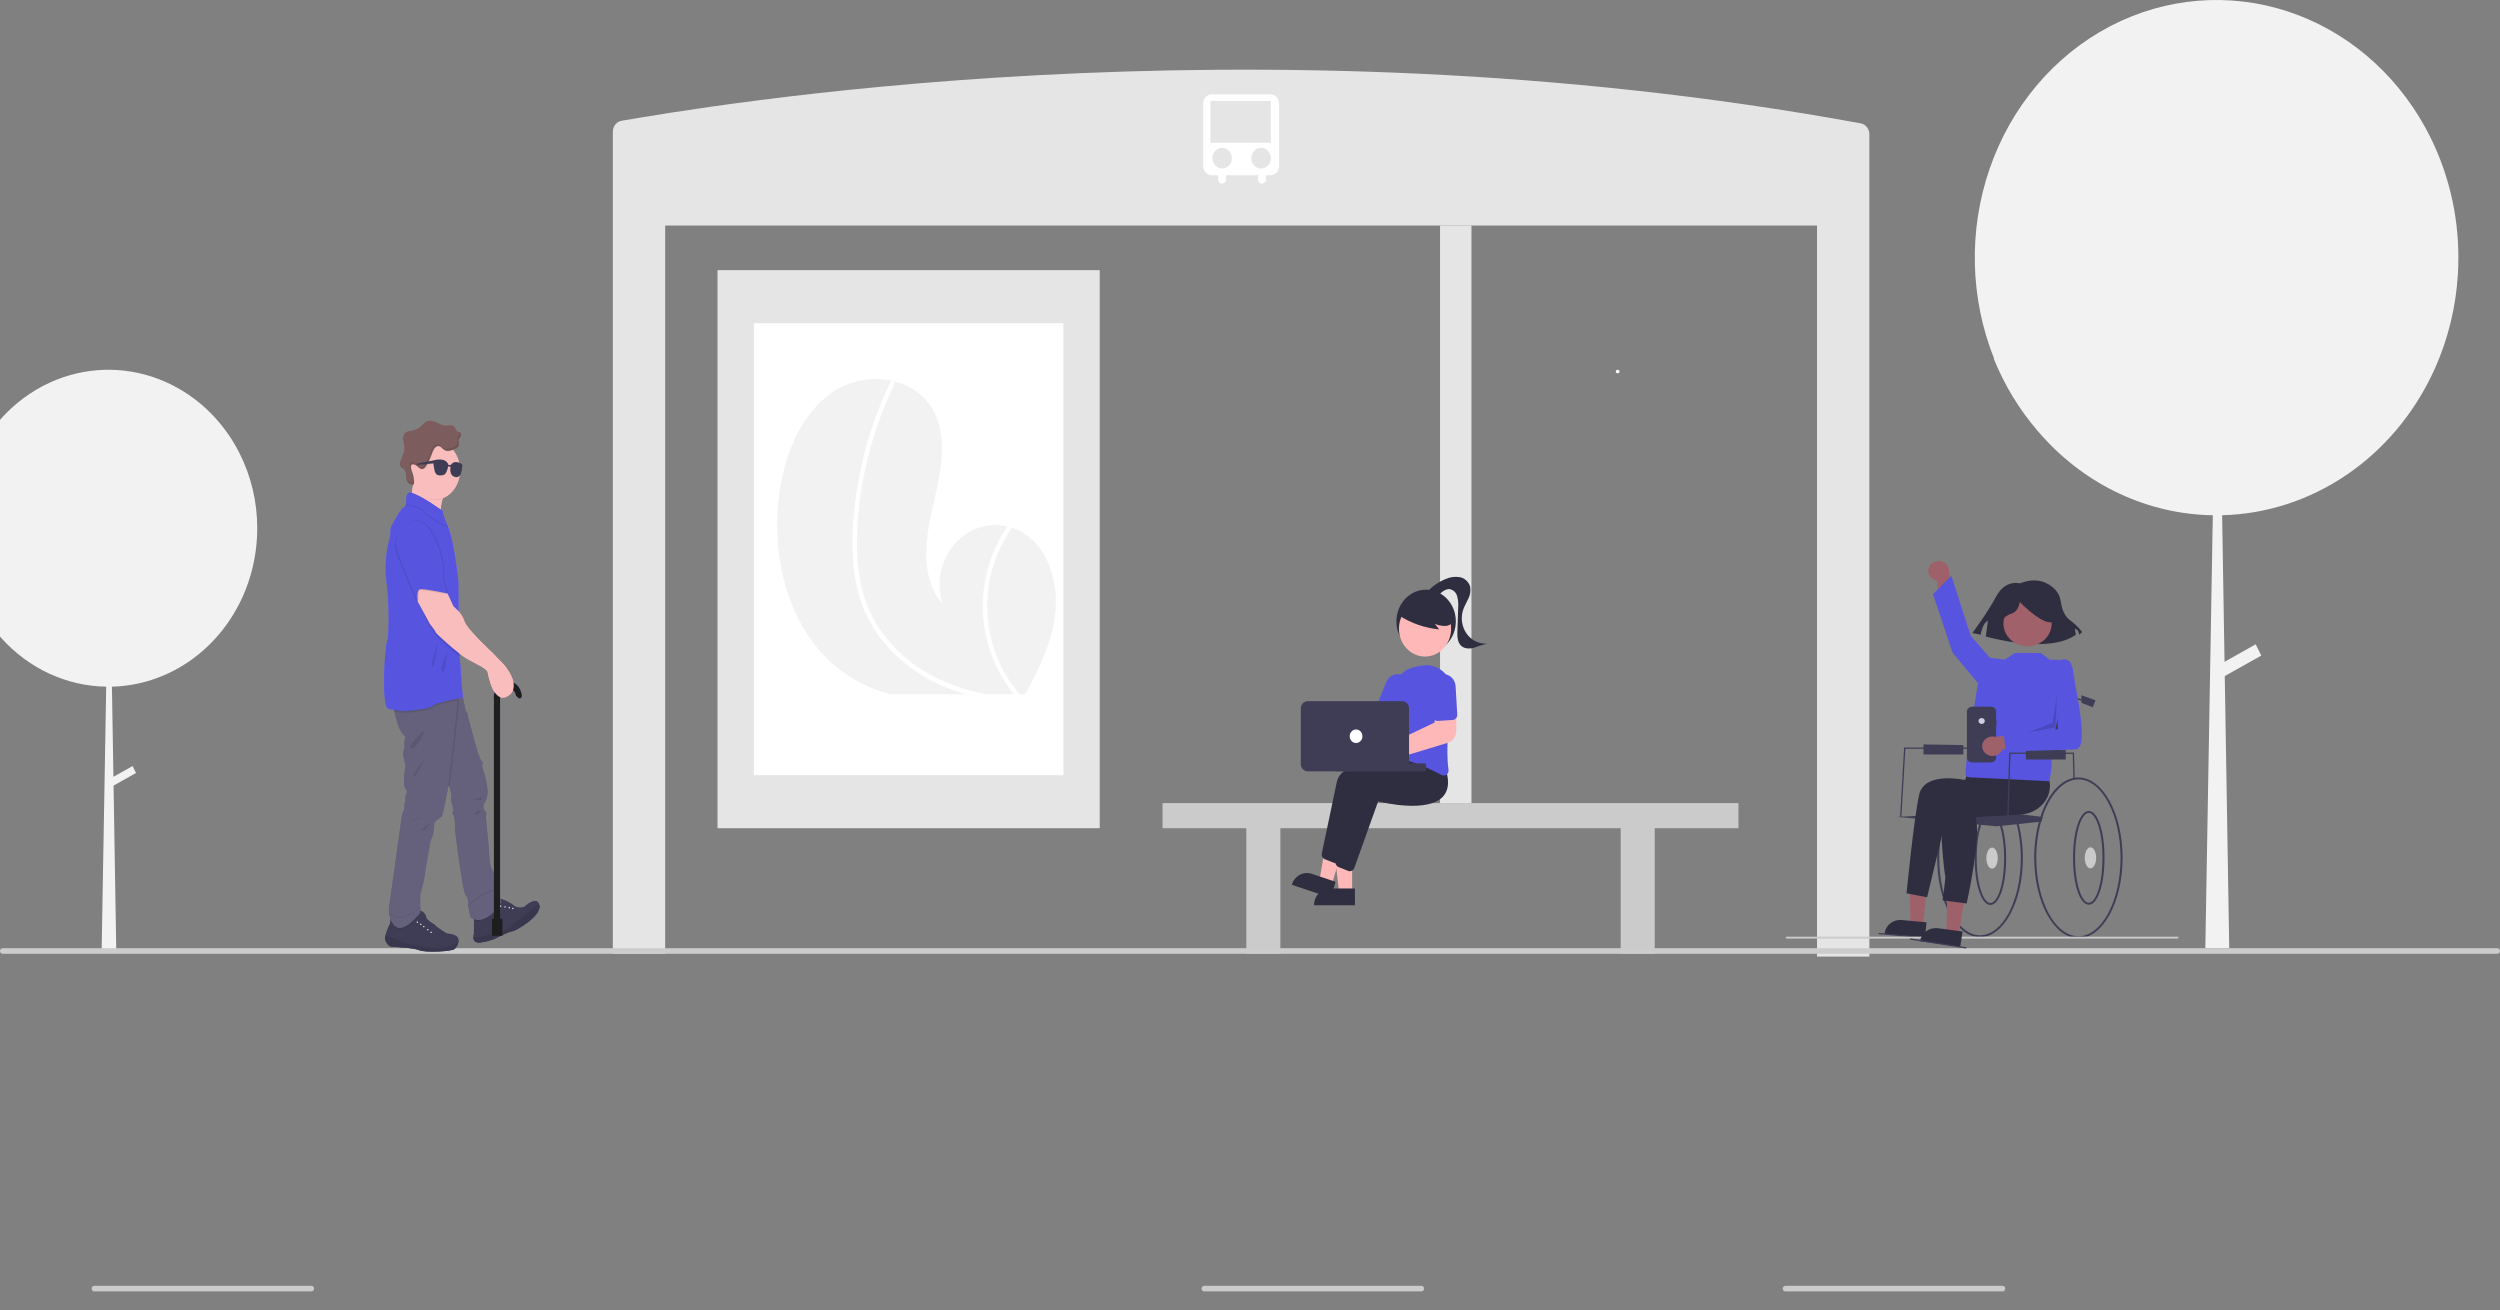 <svg width="311" height="163" viewBox="0 0 311 163" fill="none" xmlns="http://www.w3.org/2000/svg">
<rect x="0" y="0" width="311" height="163" fill="#808080" stroke="none"/>
<g clip-path="url(#clip0_5_89)">
<path d="M305.822 32.044C305.822 32.749 305.8 33.452 305.758 34.145C305.516 38.156 304.565 42.082 302.956 45.716C302.942 45.747 302.929 45.778 302.916 45.806C302.842 45.976 302.765 46.142 302.686 46.309C300.243 51.54 296.508 55.961 291.881 59.095C287.255 62.229 281.914 63.958 276.433 64.094L276.732 82.327L280.609 80.15L281.303 81.554L276.761 84.102L277.288 116.264L277.315 117.956H274.343L274.372 116.264L275.274 64.097C271.303 64.036 267.382 63.135 263.74 61.446C260.098 59.757 256.807 57.314 254.058 54.258C253.868 54.049 253.682 53.835 253.497 53.62C253.489 53.612 253.484 53.603 253.478 53.597C251.187 50.935 249.334 47.88 247.998 44.56C248.027 44.596 248.059 44.627 248.088 44.664C245.067 37.137 244.862 28.664 247.514 20.981C250.166 13.298 255.475 6.988 262.352 3.343C262.455 3.289 262.564 3.235 262.667 3.179C269.469 -0.313 277.254 -0.954 284.478 1.384C291.703 3.722 297.84 8.868 301.672 15.802C301.855 16.129 302.032 16.465 302.201 16.801C304.583 21.48 305.827 26.72 305.822 32.044Z" fill="#F2F2F2"/>
<path d="M32 65.709C32 66.142 31.987 66.574 31.961 67.001C31.812 69.468 31.227 71.882 30.237 74.118C30.229 74.137 30.221 74.156 30.213 74.173C30.167 74.277 30.12 74.38 30.071 74.482C28.569 77.699 26.271 80.418 23.426 82.346C20.581 84.274 17.295 85.337 13.925 85.421L14.109 96.635L16.493 95.296L16.92 96.16L14.127 97.727L14.451 117.508L14.467 118.549H12.639L12.657 117.508L13.212 85.422C10.769 85.385 8.358 84.831 6.118 83.793C3.878 82.754 1.853 81.251 0.163 79.371C0.046 79.243 -0.068 79.111 -0.182 78.979C-0.187 78.974 -0.19 78.969 -0.194 78.965C-1.603 77.328 -2.743 75.448 -3.564 73.406C-3.547 73.429 -3.527 73.448 -3.509 73.471C-5.367 68.841 -5.493 63.63 -3.862 58.904C-2.231 54.179 1.034 50.298 5.264 48.056C5.327 48.023 5.394 47.99 5.458 47.955C9.641 45.807 14.43 45.413 18.873 46.851C23.316 48.289 27.091 51.454 29.448 55.719C29.56 55.92 29.669 56.127 29.773 56.333C31.238 59.211 32.004 62.434 32 65.709Z" fill="#F2F2F2"/>
<path d="M77.333 15.022C77.027 15.073 76.748 15.24 76.546 15.491C76.345 15.743 76.235 16.063 76.235 16.393V118.651H82.748V28.054H226.036V118.998H232.549V16.715C232.551 16.39 232.445 16.074 232.249 15.824C232.054 15.573 231.783 15.405 231.482 15.347C155.044 1.327 86.485 13.489 77.333 15.022Z" fill="#E5E5E5"/>
<path d="M144.622 99.907V103.031H155.043V118.651H159.277V103.031H201.612V118.651H205.846V103.031H216.266V99.907H144.622Z" fill="#CBCBCB"/>
<path d="M136.807 33.608H89.261V103.031H136.807V33.608Z" fill="#E5E5E5"/>
<path d="M132.29 40.203H93.778V96.435H132.29V40.203Z" fill="white"/>
<path d="M183.05 28.054H179.142V99.907H183.05V28.054Z" fill="#E5E5E5"/>
<path d="M310.674 118.651H0.326C0.239 118.651 0.156 118.614 0.095 118.549C0.034 118.484 0 118.396 0 118.304C0 118.211 0.034 118.123 0.095 118.058C0.156 117.993 0.239 117.956 0.326 117.956H310.674C310.761 117.956 310.844 117.993 310.905 118.058C310.966 118.123 311 118.211 311 118.304C311 118.396 310.966 118.484 310.905 118.549C310.844 118.614 310.761 118.651 310.674 118.651Z" fill="#CCCCCC"/>
<path d="M176.83 160.651H149.801C149.715 160.651 149.632 160.615 149.571 160.55C149.51 160.485 149.475 160.396 149.475 160.304C149.475 160.212 149.51 160.124 149.571 160.059C149.632 159.994 149.715 159.957 149.801 159.957H176.83C176.917 159.957 177 159.994 177.061 160.059C177.122 160.124 177.156 160.212 177.156 160.304C177.156 160.396 177.122 160.485 177.061 160.55C177 160.615 176.917 160.651 176.83 160.651Z" fill="#CBCBCB"/>
<path d="M249.126 160.651H222.096C222.01 160.651 221.927 160.615 221.866 160.55C221.805 160.485 221.771 160.396 221.771 160.304C221.771 160.212 221.805 160.124 221.866 160.059C221.927 159.994 222.01 159.957 222.096 159.957H249.126C249.212 159.957 249.295 159.994 249.356 160.059C249.417 160.124 249.451 160.212 249.451 160.304C249.451 160.396 249.417 160.485 249.356 160.55C249.295 160.615 249.212 160.651 249.126 160.651Z" fill="#CBCBCB"/>
<path d="M38.753 160.651H11.724C11.637 160.651 11.554 160.615 11.493 160.55C11.432 160.485 11.398 160.396 11.398 160.304C11.398 160.212 11.432 160.124 11.493 160.059C11.554 159.994 11.637 159.957 11.724 159.957H38.753C38.839 159.957 38.922 159.994 38.983 160.059C39.044 160.124 39.078 160.212 39.078 160.304C39.078 160.396 39.044 160.485 38.983 160.55C38.922 160.615 38.839 160.651 38.753 160.651Z" fill="#CBCBCB"/>
<path d="M131.267 76.43C130.854 79.874 129.338 83.025 127.72 86.061C127.666 86.164 127.611 86.266 127.555 86.369H110.74C110.4 86.275 110.065 86.172 109.73 86.061C107.831 85.444 106.038 84.504 104.421 83.277C98.235 78.526 95.855 69.549 96.93 61.506C97.599 56.509 99.656 51.406 103.663 48.715C105.839 47.303 108.435 46.818 110.931 47.358C110.995 47.37 111.059 47.386 111.124 47.399C113.219 47.902 115.086 49.151 116.148 51.164C118.058 54.781 116.921 59.262 115.982 63.287C115.045 67.313 114.537 72.132 117.255 75.101C116.857 73.859 116.776 72.526 117.021 71.24C117.265 69.954 117.827 68.761 118.648 67.783C119.469 66.805 120.519 66.078 121.691 65.676C122.863 65.274 124.114 65.212 125.316 65.496C125.513 65.541 125.707 65.592 125.898 65.653C126.36 65.797 126.805 65.996 127.225 66.246C130.43 68.154 131.728 72.548 131.267 76.43Z" fill="#F2F2F2"/>
<path d="M121.297 86.061C121.762 86.176 122.23 86.278 122.7 86.369H120.158C119.825 86.273 119.493 86.172 119.165 86.061C118.443 85.82 117.732 85.544 117.032 85.232C114.193 84.004 111.673 82.067 109.683 79.584C108.726 78.369 107.945 77.009 107.364 75.548C106.736 73.897 106.336 72.156 106.178 70.382C105.823 66.742 106.185 63.002 106.861 59.427C107.558 55.721 108.684 52.122 110.212 48.712C110.396 48.303 110.586 47.897 110.782 47.493C110.796 47.46 110.816 47.431 110.842 47.407C110.868 47.384 110.899 47.367 110.931 47.358C110.998 47.344 111.067 47.359 111.124 47.399C111.192 47.441 111.242 47.508 111.264 47.588C111.287 47.668 111.279 47.754 111.244 47.828C109.668 51.103 108.474 54.572 107.687 58.156C106.877 61.671 106.521 65.288 106.629 68.906C106.771 72.266 107.595 75.569 109.463 78.316C111.204 80.813 113.493 82.816 116.131 84.148C117.78 84.989 119.513 85.631 121.297 86.061Z" fill="white"/>
<path d="M126.876 86.369H126.127C126.043 86.267 125.962 86.164 125.882 86.061C124.175 83.85 123.018 81.215 122.519 78.401C121.913 74.89 122.385 71.263 123.864 68.059C124.276 67.161 124.762 66.303 125.316 65.496C125.513 65.541 125.707 65.592 125.898 65.653C123.781 68.617 122.695 72.272 122.827 75.995C122.958 79.717 124.298 83.275 126.617 86.061C126.701 86.164 126.788 86.267 126.876 86.369Z" fill="white"/>
<path d="M177.407 81.237C179.449 81.237 181.105 79.473 181.105 77.296C181.105 75.119 179.449 73.355 177.407 73.355C175.365 73.355 173.71 75.119 173.71 77.296C173.71 79.473 175.365 81.237 177.407 81.237Z" fill="#2F2E41"/>
<path d="M168.205 111.017H166.586L165.816 104.361H168.205L168.205 111.017Z" fill="#FEB8B8"/>
<path d="M165.43 110.524H168.552V112.619H163.464C163.464 112.344 163.515 112.072 163.614 111.817C163.713 111.563 163.857 111.332 164.04 111.138C164.223 110.943 164.439 110.789 164.678 110.683C164.916 110.578 165.172 110.524 165.43 110.524Z" fill="#2F2E41"/>
<path d="M165.678 110.054L164.134 109.537L165.268 102.941L167.548 103.703L165.678 110.054Z" fill="#FEB8B8"/>
<path d="M163.168 108.698L166.147 109.694L165.558 111.694L160.704 110.07C160.86 109.54 161.207 109.097 161.669 108.84C162.131 108.583 162.67 108.532 163.168 108.698L163.168 108.698Z" fill="#2F2E41"/>
<path d="M166.205 107.398C166.134 107.398 166.064 107.384 165.998 107.358L164.806 106.882C164.673 106.828 164.562 106.725 164.493 106.591C164.425 106.457 164.404 106.301 164.435 106.152C164.735 104.715 165.757 99.822 166.316 97.198C166.98 94.085 176.662 93.507 177.074 93.484L177.108 93.482L178.197 94.94C178.59 96.288 178.465 97.34 177.826 98.066C175.96 100.184 170.388 98.87 169.723 98.703L166.762 106.99C166.719 107.11 166.642 107.213 166.543 107.286C166.444 107.359 166.326 107.398 166.205 107.398H166.205Z" fill="#2F2E41"/>
<path d="M167.922 108.383C167.851 108.383 167.781 108.37 167.715 108.343L166.523 107.867C166.39 107.813 166.279 107.71 166.21 107.576C166.142 107.442 166.121 107.286 166.152 107.137C166.452 105.7 167.474 100.807 168.033 98.183C168.697 95.07 178.379 94.492 178.791 94.469L178.825 94.467L179.913 95.925C180.307 97.274 180.182 98.326 179.543 99.052C177.676 101.169 172.104 99.855 171.44 99.689L168.478 107.975C168.435 108.095 168.359 108.199 168.259 108.271C168.16 108.344 168.042 108.383 167.922 108.383L167.922 108.383Z" fill="#2F2E41"/>
<path d="M164.476 88.111C164.52 88.174 164.559 88.24 164.593 88.308L171.106 89.04L172.043 87.67L174.168 88.907L172.327 92.232L164.339 90.061C164.138 90.271 163.881 90.41 163.603 90.46C163.326 90.51 163.041 90.469 162.786 90.343C162.531 90.216 162.318 90.009 162.176 89.75C162.033 89.492 161.968 89.193 161.989 88.893C162.01 88.594 162.116 88.309 162.293 88.076C162.47 87.842 162.709 87.672 162.979 87.587C163.249 87.502 163.537 87.507 163.804 87.6C164.072 87.694 164.306 87.872 164.476 88.111L164.476 88.111Z" fill="#FEB8B8"/>
<path d="M179.611 96.484C179.517 96.484 179.424 96.46 179.34 96.414C178.038 95.708 175.502 94.485 173.15 94.23C173.07 94.221 172.992 94.195 172.922 94.153C172.851 94.11 172.79 94.052 172.742 93.983C172.692 93.913 172.657 93.834 172.638 93.748C172.619 93.663 172.617 93.575 172.631 93.489C172.844 92.237 173.33 89.049 173.268 86.493C173.249 85.708 173.482 84.939 173.928 84.313C174.374 83.687 175.007 83.241 175.722 83.049C176.152 82.928 176.589 82.837 177.03 82.774C177.538 82.706 178.053 82.765 178.535 82.947C179.017 83.129 179.452 83.429 179.806 83.822C180.16 84.216 180.422 84.692 180.572 85.213C180.722 85.734 180.755 86.285 180.67 86.823C180.25 89.471 179.827 93.169 180.195 95.751C180.212 95.867 180.198 95.986 180.156 96.094C180.113 96.202 180.044 96.295 179.955 96.364C179.855 96.441 179.735 96.483 179.611 96.484Z" fill="#5755DF"/>
<path d="M173.388 89.748C173.307 89.748 173.227 89.73 173.152 89.696L171.456 88.913C171.311 88.846 171.198 88.721 171.14 88.565C171.082 88.409 171.084 88.234 171.146 88.08L172.458 84.851C172.615 84.456 172.913 84.143 173.287 83.983C173.66 83.822 174.078 83.826 174.449 83.993C174.82 84.161 175.113 84.479 175.264 84.877C175.415 85.275 175.411 85.72 175.254 86.116L175.245 86.137L173.934 89.366C173.888 89.48 173.811 89.576 173.715 89.644C173.618 89.712 173.504 89.748 173.388 89.748Z" fill="#5755DF"/>
<path d="M177.272 81.676C179.063 81.676 180.516 80.128 180.516 78.219C180.516 76.309 179.063 74.761 177.272 74.761C175.481 74.761 174.029 76.309 174.029 78.219C174.029 80.128 175.481 81.676 177.272 81.676Z" fill="#FEB8B8"/>
<path d="M173.97 76.52C175.507 77.519 177.239 78.128 179.031 78.297L178.498 77.616C178.886 77.769 179.295 77.856 179.709 77.872C179.916 77.879 180.122 77.833 180.31 77.74C180.497 77.646 180.662 77.507 180.79 77.333C180.895 77.153 180.957 76.948 180.971 76.737C180.986 76.525 180.952 76.313 180.873 76.119C180.71 75.731 180.457 75.393 180.138 75.139C179.571 74.662 178.903 74.341 178.192 74.205C177.482 74.07 176.751 74.124 176.064 74.363C175.594 74.513 175.172 74.801 174.848 75.195C174.54 75.599 173.948 75.959 174.106 76.452L173.97 76.52Z" fill="#2F2E41"/>
<path d="M177.562 73.607C178.209 72.908 178.991 72.369 179.854 72.027C180.402 71.781 181.003 71.702 181.591 71.797C181.883 71.85 182.157 71.984 182.383 72.188C182.61 72.392 182.781 72.656 182.879 72.955C182.978 73.464 182.904 73.994 182.67 74.45C182.465 74.916 182.191 75.349 182.025 75.832C181.856 76.326 181.805 76.857 181.877 77.376C181.949 77.896 182.142 78.389 182.438 78.809C182.734 79.229 183.123 79.564 183.571 79.783C184.02 80.002 184.512 80.099 185.004 80.064C184.445 80.202 183.894 80.375 183.354 80.582C182.797 80.733 182.141 80.723 181.727 80.298C181.29 79.849 181.281 79.118 181.302 78.471L181.397 75.584C181.443 75.095 181.397 74.6 181.26 74.129C181.188 73.895 181.053 73.689 180.871 73.537C180.689 73.385 180.469 73.294 180.239 73.275C179.89 73.316 179.562 73.474 179.301 73.725C179.041 73.977 178.722 74.147 178.377 74.218C178.029 74.251 177.632 73.977 177.658 73.606" fill="#2F2E41"/>
<path d="M171.819 95.596C171.604 95.596 171.392 95.544 171.198 95.446C171.004 95.348 170.832 95.205 170.696 95.028C170.56 94.851 170.463 94.643 170.411 94.421C170.359 94.199 170.354 93.967 170.396 93.742C170.438 93.518 170.527 93.306 170.655 93.122C170.783 92.938 170.948 92.787 171.138 92.68C171.328 92.572 171.537 92.51 171.752 92.5C171.967 92.489 172.181 92.529 172.379 92.617C172.439 92.644 172.497 92.675 172.552 92.71L178.461 89.883L178.627 88.175L181.174 88.103L181.157 90.946C181.154 91.275 181.051 91.595 180.864 91.857C180.677 92.12 180.415 92.311 180.119 92.402L173.209 94.498C173.196 94.547 173.18 94.594 173.162 94.641C173.051 94.924 172.865 95.165 172.626 95.334C172.387 95.504 172.107 95.595 171.82 95.596L171.819 95.596Z" fill="#FEB8B8"/>
<path d="M180.958 89.496C180.885 89.535 180.806 89.558 180.725 89.563L178.88 89.684C178.723 89.694 178.568 89.637 178.45 89.526C178.332 89.415 178.26 89.258 178.25 89.091L178.048 85.578C178.036 85.366 178.063 85.153 178.127 84.952C178.192 84.751 178.294 84.566 178.426 84.407C178.558 84.247 178.718 84.117 178.897 84.024C179.077 83.931 179.271 83.876 179.47 83.863C179.669 83.85 179.869 83.879 180.057 83.948C180.246 84.017 180.42 84.125 180.569 84.266C180.719 84.407 180.841 84.578 180.928 84.769C181.016 84.96 181.067 85.167 181.079 85.379L181.282 88.892C181.289 89.015 181.262 89.138 181.205 89.245C181.147 89.353 181.061 89.44 180.958 89.496H180.958Z" fill="#5755DF"/>
<path d="M177.242 94.966H166.22C166.128 94.966 166.053 95.045 166.053 95.144V95.772C166.053 95.871 166.128 95.951 166.22 95.951H177.242C177.335 95.951 177.409 95.871 177.409 95.772V95.144C177.409 95.045 177.335 94.966 177.242 94.966Z" fill="#3F3D56"/>
<path d="M161.818 95.036V88.139C161.818 87.896 161.908 87.664 162.069 87.492C162.23 87.321 162.448 87.224 162.676 87.224H174.429C174.656 87.224 174.875 87.321 175.036 87.492C175.196 87.664 175.287 87.896 175.287 88.139V95.036C175.287 95.278 175.196 95.511 175.036 95.683C174.875 95.854 174.656 95.951 174.429 95.951H162.676C162.448 95.951 162.23 95.854 162.069 95.683C161.908 95.511 161.818 95.278 161.818 95.036Z" fill="#3F3D56"/>
<path d="M168.694 92.432C169.131 92.432 169.486 92.054 169.486 91.588C169.486 91.121 169.131 90.743 168.694 90.743C168.256 90.743 167.901 91.121 167.901 91.588C167.901 92.054 168.256 92.432 168.694 92.432Z" fill="white"/>
<path d="M158.045 11.74H150.74C150.456 11.74 150.184 11.861 149.984 12.074C149.783 12.288 149.671 12.578 149.67 12.88V20.666C149.671 20.968 149.783 21.258 149.984 21.472C150.184 21.686 150.456 21.806 150.74 21.806H151.543V22.327C151.543 22.465 151.594 22.597 151.686 22.695C151.777 22.793 151.902 22.848 152.031 22.848C152.161 22.848 152.285 22.793 152.377 22.695C152.468 22.597 152.52 22.465 152.52 22.327V21.806H156.509V22.327C156.509 22.465 156.56 22.597 156.652 22.695C156.744 22.793 156.868 22.848 156.997 22.848C157.127 22.848 157.251 22.793 157.343 22.695C157.435 22.597 157.486 22.465 157.486 22.327V21.806H158.045C158.328 21.806 158.6 21.686 158.801 21.472C159.001 21.258 159.114 20.968 159.114 20.666V12.88C159.114 12.578 159.001 12.288 158.801 12.074C158.6 11.861 158.328 11.74 158.045 11.74Z" fill="white"/>
<path d="M158.085 12.56H150.578V17.76H158.085V12.56Z" fill="#E5E5E5"/>
<path d="M152.031 20.967C152.7 20.967 153.242 20.39 153.242 19.677C153.242 18.964 152.7 18.386 152.031 18.386C151.363 18.386 150.821 18.964 150.821 19.677C150.821 20.39 151.363 20.967 152.031 20.967Z" fill="#E5E5E5"/>
<path d="M156.874 20.967C157.543 20.967 158.085 20.39 158.085 19.677C158.085 18.964 157.543 18.386 156.874 18.386C156.206 18.386 155.664 18.964 155.664 19.677C155.664 20.39 156.206 20.967 156.874 20.967Z" fill="#E5E5E5"/>
<path d="M63.767 115.84C63.458 115.824 61.774 116.66 61.774 116.66C61.774 116.66 61.24 117.01 59.877 117.235C58.987 117.382 58.868 116.878 58.893 116.511C58.901 116.39 58.924 116.272 58.96 116.159V113.935C58.96 113.935 61.735 111.945 61.949 111.82C61.976 111.806 62.005 111.799 62.034 111.798C62.377 111.782 63.359 112.192 63.89 112.632C64.476 113.12 65.222 112.822 65.222 112.822C65.222 112.822 66.669 111.451 67.05 112.454C67.073 112.512 67.09 112.572 67.103 112.634C67.381 113.959 64.076 115.851 63.767 115.84Z" fill="#3F3D56"/>
<path opacity="0.1" d="M58.96 114.469V113.935C58.96 113.935 61.735 111.945 61.949 111.82C61.976 111.806 62.005 111.798 62.034 111.798C62.161 111.953 62.276 112.091 62.344 112.175C62.546 112.413 60.704 115.126 58.96 114.469Z" fill="black"/>
<path d="M58.534 114.084L58.279 112.736C58.279 112.736 58.279 111.571 57.927 111.346C57.574 111.12 56.615 103.3 56.615 103.3C56.615 103.3 56.647 101.572 56.391 101.346C56.134 101.12 56.391 100.872 56.391 100.872C56.389 100.623 56.351 100.377 56.277 100.144C56.193 99.89 56.135 99.626 56.103 99.356C56.103 99.356 56.231 98.792 56.103 98.642C56.014 98.537 56.128 98.34 55.919 97.947C55.784 97.713 55.62 97.504 55.432 97.327C54.707 96.607 55.422 88.454 55.619 86.358C55.649 86.046 55.667 85.869 55.667 85.869H57.375L57.588 86.771L57.929 88.437C57.929 88.437 58.153 88.612 58.153 88.837C58.153 89.063 59.496 93.833 59.496 93.833C59.594 94.025 59.68 94.226 59.752 94.434C59.784 94.585 60.072 94.848 60.072 94.848C60.017 94.989 59.989 95.143 59.989 95.299C59.989 95.454 60.017 95.608 60.072 95.749C60.263 96.2 60.808 98.078 60.616 98.98C60.423 99.882 60.199 99.957 60.199 99.957C60.199 99.957 60.008 100.624 60.327 100.872C60.647 101.12 60.423 101.572 60.423 101.572L60.84 105.78C60.84 105.78 60.808 107.661 61.287 108.335C61.766 109.008 61.83 110.626 61.83 110.626L61.47 110.806L61.404 110.84L61.383 110.852C61.383 110.852 62.119 111.753 62.344 112.017C62.569 112.28 60.388 115.439 58.534 114.084Z" fill="#65617D"/>
<path opacity="0.1" d="M62.34 112.02C62.146 112.7 60.205 115.155 58.534 113.935L58.279 112.587C58.736 112.152 60.161 110.882 61.401 110.694L61.38 110.705L61.466 110.81L61.401 110.844L61.38 110.855C61.38 110.855 62.115 111.757 62.34 112.02Z" fill="black"/>
<path d="M58.534 114.084L58.279 112.736C58.736 112.301 60.161 111.031 61.401 110.843L61.38 110.854C61.38 110.854 62.115 111.756 62.341 112.019C62.566 112.282 60.388 115.439 58.534 114.084Z" fill="#65617D"/>
<path d="M63.352 113.008C63.396 113.008 63.431 112.966 63.431 112.914C63.431 112.862 63.396 112.82 63.352 112.82C63.307 112.82 63.272 112.862 63.272 112.914C63.272 112.966 63.307 113.008 63.352 113.008Z" fill="white"/>
<path d="M62.83 112.916C62.874 112.916 62.91 112.873 62.91 112.822C62.91 112.77 62.874 112.728 62.83 112.728C62.785 112.728 62.749 112.77 62.749 112.822C62.749 112.873 62.785 112.916 62.83 112.916Z" fill="white"/>
<path d="M63.8 113.102C63.844 113.102 63.88 113.06 63.88 113.008C63.88 112.957 63.844 112.914 63.8 112.914C63.756 112.914 63.72 112.957 63.72 113.008C63.72 113.06 63.756 113.102 63.8 113.102Z" fill="white"/>
<path d="M62.276 112.822C62.32 112.822 62.355 112.779 62.355 112.727C62.355 112.676 62.32 112.633 62.276 112.633C62.231 112.633 62.196 112.676 62.196 112.727C62.196 112.779 62.231 112.822 62.276 112.822Z" fill="white"/>
<path opacity="0.1" d="M63.767 115.84C63.458 115.824 61.774 116.66 61.774 116.66C61.774 116.66 61.24 117.01 59.877 117.234C58.987 117.382 58.868 116.878 58.893 116.511C59.118 116.631 59.372 116.652 59.61 116.571C60.217 116.384 62.318 115.989 62.318 115.989C62.318 115.989 63.706 115.395 63.746 115.056L67.05 112.454C67.073 112.512 67.09 112.572 67.103 112.633C67.381 113.959 64.076 115.851 63.767 115.84Z" fill="black"/>
<path d="M62.208 86.353H61.441V115.317H62.208V86.353Z" fill="#6C63FF"/>
<path d="M62.15 86.684C62.174 86.394 62.287 86.124 62.466 85.923C62.646 85.722 62.881 85.603 63.129 85.587C63.377 85.572 63.621 85.662 63.818 85.84C64.014 86.018 64.15 86.273 64.2 86.559C64.291 86.629 64.376 86.708 64.454 86.796C64.495 86.841 64.547 86.869 64.603 86.878C64.658 86.887 64.714 86.875 64.764 86.845C64.814 86.815 64.854 86.768 64.88 86.71C64.906 86.651 64.916 86.585 64.909 86.52C64.908 86.513 64.908 86.506 64.909 86.499C64.874 86.208 64.786 85.929 64.65 85.681C64.516 85.434 64.337 85.224 64.126 85.065C63.916 84.906 63.679 84.802 63.431 84.76C63.183 84.718 62.931 84.74 62.691 84.823C62.451 84.906 62.229 85.048 62.04 85.241C61.851 85.434 61.7 85.672 61.596 85.94C61.493 86.208 61.439 86.498 61.44 86.792C61.441 87.086 61.495 87.377 61.6 87.644C61.701 87.268 61.892 86.935 62.15 86.684Z" fill="#6C63FF"/>
<path d="M62.495 114.285H61.201V116.408H62.495V114.285Z" fill="#6C63FF"/>
<path d="M55.708 60.702C55.441 61.11 55.225 61.561 55.068 62.042C54.56 63.617 54.941 64.886 54.941 64.886C54.941 64.886 50.314 63.683 50.763 63.083C51.034 62.718 51.258 61.314 51.393 60.266C51.48 59.583 51.53 59.05 51.53 59.05C51.53 59.05 57.094 58.574 55.708 60.702Z" fill="#FABDBD"/>
<path d="M57.037 117.094C56.98 117.463 56.816 117.797 56.572 118.038C56.22 118.388 52.862 118.514 52.18 118.214C51.498 117.914 49.324 117.8 48.779 117.775C48.235 117.75 48.024 117.162 47.905 116.873C47.872 116.791 47.897 116.609 47.952 116.39C48.088 115.855 48.404 115.1 48.471 115.02C48.522 114.96 48.571 114.714 48.604 114.498C48.633 114.311 48.652 114.147 48.652 114.147C50.112 115.316 52.031 113.329 52.031 113.329C52.103 113.284 52.185 113.267 52.266 113.279C52.633 113.332 53.033 113.898 53.033 114.147C53.033 114.452 54.045 115.025 54.045 115.025C54.334 115.414 55.612 116.14 55.612 116.14C55.612 116.14 56.487 116.165 56.871 116.552C56.935 116.619 56.984 116.703 57.013 116.798C57.043 116.893 57.051 116.995 57.037 117.094Z" fill="#3F3D56"/>
<path opacity="0.1" d="M57.037 117.094C56.98 117.463 56.816 117.797 56.572 118.038C56.22 118.388 52.862 118.514 52.18 118.214C51.498 117.914 49.324 117.8 48.779 117.775C48.235 117.75 48.024 117.162 47.905 116.873C47.872 116.791 47.897 116.609 47.952 116.391C48.431 116.529 48.903 116.698 49.367 116.898C50.049 117.212 51.466 117.662 51.715 117.525C51.711 117.529 55.074 118.631 57.037 117.094Z" fill="black"/>
<path opacity="0.1" d="M55.919 97.95C55.784 97.716 55.62 97.507 55.432 97.331C54.707 96.611 55.422 88.457 55.619 86.362C56.457 86.307 57.044 86.326 57.094 86.474C57.267 86.981 56.147 96.117 55.919 97.95Z" fill="black"/>
<path opacity="0.1" d="M52.266 113.284V113.708C49.917 116.538 48.978 115.57 48.604 114.501C48.633 114.314 48.652 114.15 48.652 114.15C50.112 115.318 52.031 113.332 52.031 113.332C52.103 113.288 52.185 113.271 52.266 113.284Z" fill="black"/>
<path d="M56.909 87.136C56.77 89.654 55.69 98.27 55.69 98.27C55.69 98.27 55.083 101.425 54.955 101.538C54.827 101.651 54.028 102.29 54.028 102.29C54.028 102.29 53.996 103.756 53.74 104.171C53.484 104.587 53.388 105.637 53.388 105.637C53.388 105.637 52.972 107.74 52.844 108.792C52.716 109.845 52.269 111.272 52.269 111.272V113.564C49.316 117.122 48.589 114.678 48.419 113.574C48.394 113.421 48.377 113.267 48.367 113.113L50.03 101.242C50.03 101.242 50.382 100.678 50.318 100.378C50.254 100.078 50.446 99.701 50.446 99.701L50.44 99.025C50.44 99.025 50.83 98.424 50.44 98.086C50.051 97.747 50.44 95.193 50.44 95.193C50.44 95.193 49.998 93.728 50.227 93.312C50.455 92.895 50.227 92.222 50.386 91.846C50.545 91.47 50.386 91.846 49.81 90.831C49.51 90.302 49.253 89.343 49.076 88.548C48.914 87.817 48.819 87.225 48.819 87.225C48.819 87.225 56.718 85.91 56.91 86.472C56.935 86.693 56.934 86.916 56.909 87.136Z" fill="#65617D"/>
<path opacity="0.1" d="M55.708 60.702C55.441 61.11 55.225 61.561 55.068 62.042C54.765 62.154 54.449 62.212 54.132 62.211C52.994 62.211 52.363 61.227 51.826 60.152C51.801 60.103 51.415 60.316 51.393 60.266C51.48 59.583 51.53 59.05 51.53 59.05C51.53 59.05 57.094 58.574 55.708 60.702Z" fill="black"/>
<path d="M57.222 58.505C57.223 59.352 56.973 60.173 56.514 60.825C56.055 61.478 55.417 61.923 54.709 62.082C54.001 62.242 53.268 62.106 52.636 61.698C52.005 61.291 51.514 60.637 51.248 59.85C50.983 59.063 50.959 58.191 51.182 57.386C51.405 56.581 51.86 55.893 52.469 55.439C53.077 54.986 53.802 54.796 54.517 54.903C55.231 55.01 55.892 55.406 56.385 56.024C56.922 56.696 57.221 57.583 57.222 58.505Z" fill="#FABDBD"/>
<path opacity="0.1" d="M56.909 87.136C55.865 87.351 53.968 87.774 53.814 88.027C53.6 88.377 51.999 88.478 51.038 88.628C50.486 88.715 49.677 88.643 49.068 88.548C48.905 87.817 48.81 87.225 48.81 87.225C48.81 87.225 56.71 85.91 56.902 86.472C56.929 86.692 56.931 86.915 56.909 87.136Z" fill="black"/>
<path d="M57.585 86.775C57.585 86.775 54.027 87.451 53.814 87.802C53.6 88.153 51.999 88.252 51.038 88.402C50.077 88.553 48.352 88.227 48.224 88.126C47.477 87.541 47.84 80.664 48.16 79.811C48.48 78.958 48.374 74.202 48.075 72.298C47.776 70.395 48.224 68.016 48.224 68.016C48.224 68.016 48.672 66.338 48.587 65.987C48.503 65.636 49.014 64.886 49.014 64.886C49.014 64.886 49.803 63.357 50.208 63.13C50.282 63.088 50.347 63.028 50.4 62.954C50.453 62.88 50.491 62.793 50.513 62.7C50.589 62.423 50.579 62.073 50.592 61.778C50.613 61.277 51.039 61.277 51.039 61.277C52.255 61.501 55.112 63.605 55.112 63.605C55.005 64.081 55.687 65.434 55.687 65.434C55.699 65.455 55.708 65.478 55.719 65.501C56.466 67.156 57.01 72.221 57.01 72.221C57.01 72.221 57.047 74.639 57.041 76.42C57.041 77.309 57.023 78.039 56.987 78.231C56.925 78.572 57.048 80.156 57.173 81.663C57.258 82.705 57.346 83.71 57.373 84.241C57.443 85.547 57.585 86.775 57.585 86.775Z" fill="#6C63FF"/>
<path opacity="0.1" d="M54.472 79.862C54.472 79.862 53.511 82.567 53.769 82.967C54.026 83.367 54.472 79.862 54.472 79.862Z" fill="black"/>
<path opacity="0.1" d="M55.666 81.164C55.666 81.164 54.579 83.171 54.984 83.568C55.388 83.966 55.666 81.164 55.666 81.164Z" fill="black"/>
<path opacity="0.1" d="M52.266 112.809V113.485C49.313 117.043 48.586 114.599 48.415 113.495C48.952 114.037 50.184 114.711 52.266 112.809Z" fill="black"/>
<path d="M52.266 112.884V113.56C49.313 117.118 48.586 114.674 48.415 113.57C48.952 114.112 50.184 114.787 52.266 112.884Z" fill="#65617D"/>
<path d="M51.914 114.807C51.959 114.807 51.995 114.765 51.995 114.713C51.995 114.661 51.959 114.619 51.914 114.619C51.87 114.619 51.834 114.661 51.834 114.713C51.834 114.765 51.87 114.807 51.914 114.807Z" fill="white"/>
<path d="M53.224 115.751C53.269 115.751 53.304 115.709 53.304 115.657C53.304 115.605 53.269 115.563 53.224 115.563C53.18 115.563 53.144 115.605 53.144 115.657C53.144 115.709 53.18 115.751 53.224 115.751Z" fill="white"/>
<path d="M52.723 115.363C52.767 115.363 52.803 115.321 52.803 115.269C52.803 115.217 52.767 115.175 52.723 115.175C52.678 115.175 52.643 115.217 52.643 115.269C52.643 115.321 52.678 115.363 52.723 115.363Z" fill="white"/>
<path d="M53.63 116.078C53.674 116.078 53.71 116.036 53.71 115.984C53.71 115.932 53.674 115.89 53.63 115.89C53.586 115.89 53.55 115.932 53.55 115.984C53.55 116.036 53.586 116.078 53.63 116.078Z" fill="white"/>
<path d="M52.346 115.082C52.39 115.082 52.426 115.04 52.426 114.988C52.426 114.937 52.39 114.894 52.346 114.894C52.302 114.894 52.266 114.937 52.266 114.988C52.266 115.04 52.302 115.082 52.346 115.082Z" fill="white"/>
<path opacity="0.1" d="M52.873 90.731C52.873 90.731 52.102 93.001 51.189 93.086C50.275 93.171 52.873 90.731 52.873 90.731Z" fill="black"/>
<path opacity="0.1" d="M53.001 94.188C53.001 94.188 51.785 96.617 51.423 96.642C51.062 96.667 53.001 94.188 53.001 94.188Z" fill="black"/>
<path opacity="0.1" d="M53.63 102.352C53.63 102.352 52.123 103.279 52.467 103.355C52.81 103.432 53.63 102.352 53.63 102.352Z" fill="black"/>
<path opacity="0.1" d="M50.635 102.352C50.635 102.352 52.149 101.626 52.415 101.626C52.681 101.626 50.635 102.352 50.635 102.352Z" fill="black"/>
<path opacity="0.1" d="M58.891 99.397C58.891 99.397 59.93 99.097 59.973 99.397C60.016 99.698 58.891 99.397 58.891 99.397Z" fill="black"/>
<path opacity="0.1" d="M59.888 100.877C59.888 100.877 58.971 100.9 59.099 101.253C59.227 101.607 59.888 100.877 59.888 100.877Z" fill="black"/>
<path opacity="0.1" d="M55.719 65.654C54.931 65.292 53.557 64.594 52.937 63.883C52.317 63.172 51.179 62.937 50.513 62.852C50.589 62.575 50.579 62.225 50.592 61.93C50.613 61.428 51.039 61.428 51.039 61.428C52.255 61.653 55.112 63.757 55.112 63.757C55.005 64.233 55.687 65.585 55.687 65.585C55.699 65.608 55.708 65.631 55.719 65.654Z" fill="black"/>
<path d="M55.719 65.504C54.931 65.142 53.557 64.443 52.937 63.733C52.317 63.024 51.179 62.787 50.513 62.701C50.589 62.424 50.579 62.074 50.592 61.78C50.613 61.278 51.039 61.278 51.039 61.278C52.255 61.502 55.112 63.607 55.112 63.607C55.005 64.082 55.687 65.435 55.687 65.435C55.699 65.458 55.708 65.48 55.719 65.504Z" fill="#6C63FF"/>
<path opacity="0.1" d="M57.173 81.666C55.907 80.7 54.132 79.062 54.132 78.961C54.132 78.835 53.406 77.909 53.406 77.909L51.977 74.86L51.53 73.606L52.811 72.029L55.605 74.132L56.352 75.734C56.6 75.941 56.832 76.173 57.045 76.428C57.045 77.317 57.027 78.047 56.992 78.239C56.925 78.575 57.048 80.158 57.173 81.666Z" fill="black"/>
<path d="M51.594 73.3L51.977 74.86L53.472 77.608C53.472 77.608 54.197 78.534 54.197 78.66C54.197 78.785 56.865 81.214 57.992 81.89C59.118 82.566 60.554 83.122 60.66 83.608C60.767 84.095 61.408 87.726 63.222 86.549C65.037 85.371 62.711 82.717 62.711 82.717L61.217 81.164C61.217 81.164 58.028 78.234 57.757 77.258C57.486 76.282 56.419 75.43 56.419 75.43L55.672 73.826L52.88 71.723L51.594 73.3Z" fill="#FABDBD"/>
<path opacity="0.1" d="M51.061 65.035C51.061 65.035 48.46 66.438 49.27 68.672C50.081 70.905 51.849 75.016 51.849 75.016C51.849 75.016 51.637 73.58 52.106 73.454C52.574 73.329 55.719 73.945 55.719 73.945C55.719 73.945 54.855 72.277 55.005 71.325C55.154 70.373 53.876 64.209 51.061 65.035Z" fill="black"/>
<path opacity="0.1" d="M51.317 64.811C51.317 64.811 48.716 66.213 49.526 68.438C50.335 70.664 52.106 74.785 52.106 74.785C52.106 74.785 51.892 73.35 52.362 73.225C52.831 73.1 55.794 73.75 55.794 73.75C55.794 73.75 55.112 72.047 55.26 71.096C55.408 70.144 54.134 63.983 51.317 64.811Z" fill="black"/>
<path d="M51.189 64.885C51.189 64.885 48.588 66.288 49.398 68.521C50.209 70.755 51.977 74.865 51.977 74.865C51.977 74.865 51.764 73.431 52.234 73.305C52.703 73.18 55.666 73.831 55.666 73.831C55.666 73.831 54.983 72.128 55.132 71.176C55.28 70.224 54.004 64.058 51.189 64.885Z" fill="#6C63FF"/>
<path opacity="0.1" d="M56.385 56.024C56.023 56.164 55.638 56.246 55.318 56.034C55.097 55.889 54.93 55.619 54.677 55.562C54.45 55.511 54.217 55.665 54.071 55.876C53.935 56.097 53.827 56.341 53.751 56.599C53.589 57.05 53.392 57.482 53.161 57.89C53.018 58.141 52.828 58.406 52.572 58.419C52.221 58.438 51.984 57.983 51.645 57.872C50.815 57.6 51.294 58.673 51.416 59.078C51.536 59.478 51.579 59.905 51.54 60.326C51.513 60.334 51.485 60.339 51.457 60.341C51.078 59.57 50.954 58.662 51.108 57.791C51.261 56.919 51.681 56.144 52.289 55.611C52.896 55.079 53.649 54.827 54.404 54.903C55.159 54.979 55.864 55.378 56.385 56.024Z" fill="black"/>
<path d="M51.587 57.794C51.925 57.905 52.162 58.36 52.513 58.342C52.771 58.329 52.961 58.064 53.103 57.812C53.333 57.406 53.531 56.975 53.692 56.525C53.768 56.267 53.876 56.023 54.012 55.802C54.16 55.591 54.391 55.437 54.618 55.488C54.866 55.545 55.033 55.816 55.259 55.96C55.663 56.224 56.164 56.032 56.596 55.834C56.809 55.739 57.043 55.601 57.079 55.343C57.105 55.161 57.016 54.978 57.036 54.795C57.057 54.612 57.172 54.484 57.25 54.333C57.328 54.183 57.373 53.966 57.263 53.844C57.183 53.757 57.058 53.763 56.955 53.719C56.7 53.602 56.635 53.2 56.408 53.019C56.162 52.825 55.834 52.955 55.538 52.971C55.111 52.994 54.712 52.763 54.316 52.579C53.92 52.395 53.469 52.253 53.077 52.446C52.843 52.563 52.662 52.782 52.463 52.968C52.075 53.327 51.611 53.556 51.121 53.632C50.88 53.67 50.617 53.676 50.426 53.853C50.187 54.076 50.151 54.487 50.197 54.842C50.243 55.197 50.35 55.546 50.325 55.902C50.287 56.468 49.927 56.933 49.807 57.482C49.781 57.57 49.772 57.663 49.781 57.756C49.79 57.848 49.817 57.937 49.86 58.015C49.931 58.098 50.013 58.168 50.102 58.221C50.217 58.308 50.313 58.425 50.386 58.561C50.458 58.698 50.503 58.851 50.519 59.011C50.535 59.172 50.519 59.337 50.541 59.497C50.583 59.743 50.706 59.959 50.883 60.1C51.059 60.24 51.276 60.294 51.485 60.25C51.524 59.828 51.481 59.402 51.362 59.002C51.236 58.596 50.757 57.529 51.587 57.794Z" fill="#7C5C5C"/>
<g opacity="0.1">
<path d="M56.566 53.202C56.569 53.209 56.572 53.215 56.577 53.221L56.566 53.202Z" fill="black"/>
<path d="M57.237 54.312C57.318 54.163 57.361 53.943 57.25 53.823C57.231 53.803 57.211 53.787 57.188 53.775C57.189 53.886 57.162 53.995 57.109 54.086C57.028 54.236 56.914 54.372 56.895 54.548C56.877 54.723 56.963 54.913 56.938 55.094C56.902 55.354 56.663 55.491 56.455 55.586C56.028 55.783 55.522 55.976 55.117 55.712C54.897 55.566 54.731 55.296 54.483 55.24C54.256 55.188 54.023 55.343 53.877 55.553C53.74 55.775 53.633 56.019 53.556 56.277C53.395 56.728 53.197 57.16 52.967 57.567C52.824 57.818 52.635 58.084 52.378 58.097C52.027 58.114 51.79 57.66 51.45 57.55C50.621 57.278 51.1 58.351 51.222 58.756C51.342 59.158 51.385 59.587 51.346 60.01C51.207 60.04 51.065 60.027 50.932 59.973C50.799 59.918 50.68 59.824 50.588 59.699C50.665 59.89 50.793 60.046 50.953 60.143C51.113 60.24 51.295 60.273 51.473 60.236C51.512 59.815 51.47 59.388 51.35 58.988C51.228 58.583 50.749 57.51 51.578 57.781C51.918 57.892 52.155 58.346 52.506 58.329C52.762 58.316 52.952 58.05 53.094 57.799C53.325 57.391 53.522 56.959 53.684 56.508C53.761 56.25 53.869 56.006 54.005 55.784C54.073 55.674 54.166 55.587 54.272 55.532C54.379 55.477 54.495 55.457 54.611 55.472C54.859 55.528 55.025 55.798 55.245 55.942C55.65 56.208 56.151 56.015 56.583 55.817C56.796 55.721 57.03 55.585 57.065 55.325C57.091 55.143 57.002 54.96 57.023 54.779C57.045 54.597 57.156 54.461 57.237 54.312Z" fill="black"/>
<path d="M49.962 57.97C49.903 57.925 49.839 57.886 49.784 57.836C49.796 57.892 49.817 57.944 49.847 57.99C49.918 58.073 50.001 58.142 50.09 58.196C50.166 58.254 50.233 58.325 50.291 58.406C50.216 58.229 50.103 58.078 49.962 57.97Z" fill="black"/>
</g>
<path opacity="0.1" d="M57.478 57.857C57.478 57.857 56.608 57.14 56.091 57.913H55.779C55.467 56.861 53.925 57.349 53.925 57.349L51.822 57.753L51.861 57.913L53.925 57.715C53.925 57.715 53.973 58.702 54.252 59.022C54.532 59.342 55.139 59.163 55.139 59.163C55.507 59.107 55.683 58.43 55.748 58.097L56.049 58.117C55.995 58.456 55.958 59.12 56.45 59.351C57.123 59.66 57.336 58.956 57.336 58.956C57.336 58.956 57.558 58.045 57.478 57.857Z" fill="black"/>
<path d="M57.478 57.779C57.478 57.779 56.608 57.062 56.091 57.836H55.779C55.467 56.784 53.925 57.272 53.925 57.272L51.822 57.676L51.861 57.836L53.925 57.639C53.925 57.639 53.973 58.624 54.252 58.944C54.532 59.264 55.139 59.085 55.139 59.085C55.507 59.03 55.683 58.352 55.748 58.019L56.049 58.039C55.995 58.379 55.958 59.042 56.45 59.273C57.122 59.583 57.33 58.878 57.33 58.878C57.33 58.878 57.558 57.97 57.478 57.779Z" fill="#3F3D56"/>
<path d="M63.767 115.84C63.458 115.824 61.774 116.66 61.774 116.66C61.774 116.66 61.24 117.01 59.877 117.235C58.987 117.382 58.868 116.878 58.893 116.511C58.901 116.39 58.924 116.272 58.96 116.159V113.935C58.96 113.935 61.735 111.945 61.949 111.82C61.976 111.806 62.005 111.799 62.034 111.798C62.377 111.782 63.359 112.192 63.89 112.632C64.476 113.12 65.222 112.822 65.222 112.822C65.222 112.822 66.669 111.451 67.05 112.454C67.073 112.512 67.09 112.572 67.103 112.634C67.381 113.959 64.076 115.851 63.767 115.84Z" fill="#3F3D56"/>
<path opacity="0.1" d="M58.96 114.469V113.935C58.96 113.935 61.735 111.945 61.949 111.82C61.976 111.806 62.005 111.798 62.034 111.798C62.161 111.953 62.276 112.091 62.344 112.175C62.546 112.413 60.704 115.126 58.96 114.469Z" fill="black"/>
<path d="M58.534 114.084L58.279 112.736C58.279 112.736 58.279 111.571 57.927 111.346C57.574 111.12 56.615 103.3 56.615 103.3C56.615 103.3 56.647 101.572 56.391 101.346C56.134 101.12 56.391 100.872 56.391 100.872C56.389 100.623 56.351 100.377 56.277 100.144C56.193 99.89 56.135 99.626 56.103 99.356C56.103 99.356 56.231 98.792 56.103 98.642C56.014 98.537 56.128 98.34 55.919 97.947C55.784 97.713 55.62 97.504 55.432 97.327C54.707 96.607 55.422 88.454 55.619 86.358C55.649 86.046 55.667 85.869 55.667 85.869H57.375L57.588 86.771L57.929 88.437C57.929 88.437 58.153 88.612 58.153 88.837C58.153 89.063 59.496 93.833 59.496 93.833C59.594 94.025 59.68 94.226 59.752 94.434C59.784 94.585 60.072 94.848 60.072 94.848C60.017 94.989 59.989 95.143 59.989 95.299C59.989 95.454 60.017 95.608 60.072 95.749C60.263 96.2 60.808 98.078 60.616 98.98C60.423 99.882 60.199 99.957 60.199 99.957C60.199 99.957 60.008 100.624 60.327 100.872C60.647 101.12 60.423 101.572 60.423 101.572L60.84 105.78C60.84 105.78 60.808 107.661 61.287 108.335C61.766 109.008 61.83 110.626 61.83 110.626L61.47 110.806L61.404 110.84L61.383 110.852C61.383 110.852 62.119 111.753 62.344 112.017C62.569 112.28 60.388 115.439 58.534 114.084Z" fill="#65617D"/>
<path opacity="0.1" d="M62.34 112.02C62.146 112.7 60.205 115.155 58.534 113.935L58.279 112.587C58.736 112.152 60.161 110.882 61.401 110.694L61.38 110.705L61.466 110.81L61.401 110.844L61.38 110.855C61.38 110.855 62.115 111.757 62.34 112.02Z" fill="black"/>
<path d="M58.534 114.084L58.279 112.736C58.736 112.301 60.161 111.031 61.401 110.843L61.38 110.854C61.38 110.854 62.115 111.756 62.341 112.019C62.566 112.282 60.388 115.439 58.534 114.084Z" fill="#65617D"/>
<path d="M63.352 113.008C63.396 113.008 63.431 112.966 63.431 112.914C63.431 112.862 63.396 112.82 63.352 112.82C63.307 112.82 63.272 112.862 63.272 112.914C63.272 112.966 63.307 113.008 63.352 113.008Z" fill="white"/>
<path d="M62.83 112.916C62.874 112.916 62.91 112.873 62.91 112.822C62.91 112.77 62.874 112.728 62.83 112.728C62.785 112.728 62.749 112.77 62.749 112.822C62.749 112.873 62.785 112.916 62.83 112.916Z" fill="white"/>
<path d="M63.8 113.102C63.844 113.102 63.88 113.06 63.88 113.008C63.88 112.957 63.844 112.914 63.8 112.914C63.756 112.914 63.72 112.957 63.72 113.008C63.72 113.06 63.756 113.102 63.8 113.102Z" fill="white"/>
<path d="M62.276 112.822C62.32 112.822 62.355 112.779 62.355 112.727C62.355 112.676 62.32 112.633 62.276 112.633C62.231 112.633 62.196 112.676 62.196 112.727C62.196 112.779 62.231 112.822 62.276 112.822Z" fill="white"/>
<path opacity="0.1" d="M63.767 115.84C63.458 115.824 61.774 116.66 61.774 116.66C61.774 116.66 61.24 117.01 59.877 117.234C58.987 117.382 58.868 116.878 58.893 116.511C59.118 116.631 59.372 116.652 59.61 116.571C60.217 116.384 62.318 115.989 62.318 115.989C62.318 115.989 63.706 115.395 63.746 115.056L67.05 112.454C67.073 112.512 67.09 112.572 67.103 112.633C67.381 113.959 64.076 115.851 63.767 115.84Z" fill="black"/>
<path d="M62.208 86.353H61.441V115.317H62.208V86.353Z" fill="#1E1E1E"/>
<path d="M62.15 86.684C62.174 86.394 62.287 86.124 62.466 85.923C62.646 85.722 62.881 85.603 63.129 85.587C63.377 85.572 63.621 85.662 63.818 85.84C64.014 86.018 64.15 86.273 64.2 86.559C64.291 86.629 64.376 86.708 64.454 86.796C64.495 86.841 64.547 86.869 64.603 86.878C64.658 86.887 64.714 86.875 64.764 86.845C64.814 86.815 64.854 86.768 64.88 86.71C64.906 86.651 64.916 86.585 64.909 86.52C64.908 86.513 64.908 86.506 64.909 86.499C64.874 86.208 64.786 85.929 64.65 85.681C64.516 85.434 64.337 85.224 64.126 85.065C63.916 84.906 63.679 84.802 63.431 84.76C63.183 84.718 62.931 84.74 62.691 84.823C62.451 84.906 62.229 85.048 62.04 85.241C61.851 85.434 61.7 85.672 61.596 85.94C61.493 86.208 61.439 86.498 61.44 86.792C61.441 87.086 61.495 87.377 61.6 87.644C61.701 87.268 61.892 86.935 62.15 86.684Z" fill="#1E1E1E"/>
<path d="M62.495 114.285H61.201V116.408H62.495V114.285Z" fill="#1E1E1E"/>
<path d="M55.708 60.702C55.441 61.11 55.225 61.561 55.068 62.042C54.56 63.617 54.941 64.886 54.941 64.886C54.941 64.886 50.314 63.683 50.763 63.083C51.034 62.718 51.258 61.314 51.393 60.266C51.48 59.583 51.53 59.05 51.53 59.05C51.53 59.05 57.094 58.574 55.708 60.702Z" fill="#FABDBD"/>
<path d="M57.037 117.094C56.98 117.463 56.816 117.797 56.572 118.038C56.22 118.388 52.862 118.514 52.18 118.214C51.498 117.914 49.324 117.8 48.779 117.775C48.235 117.75 48.024 117.162 47.905 116.873C47.872 116.791 47.897 116.609 47.952 116.39C48.088 115.855 48.404 115.1 48.471 115.02C48.522 114.96 48.571 114.714 48.604 114.498C48.633 114.311 48.652 114.147 48.652 114.147C50.112 115.316 52.031 113.329 52.031 113.329C52.103 113.284 52.185 113.267 52.266 113.279C52.633 113.332 53.033 113.898 53.033 114.147C53.033 114.452 54.045 115.025 54.045 115.025C54.334 115.414 55.612 116.14 55.612 116.14C55.612 116.14 56.487 116.165 56.871 116.552C56.935 116.619 56.984 116.703 57.013 116.798C57.043 116.893 57.051 116.995 57.037 117.094Z" fill="#3F3D56"/>
<path opacity="0.1" d="M57.037 117.094C56.98 117.463 56.816 117.797 56.572 118.038C56.22 118.388 52.862 118.514 52.18 118.214C51.498 117.914 49.324 117.8 48.779 117.775C48.235 117.75 48.024 117.162 47.905 116.873C47.872 116.791 47.897 116.609 47.952 116.391C48.431 116.529 48.903 116.698 49.367 116.898C50.049 117.212 51.466 117.662 51.715 117.525C51.711 117.529 55.074 118.631 57.037 117.094Z" fill="black"/>
<path opacity="0.1" d="M55.919 97.95C55.784 97.716 55.62 97.507 55.432 97.331C54.707 96.611 55.422 88.457 55.619 86.362C56.457 86.307 57.044 86.326 57.094 86.474C57.267 86.981 56.147 96.117 55.919 97.95Z" fill="black"/>
<path opacity="0.1" d="M52.266 113.284V113.708C49.917 116.538 48.978 115.57 48.604 114.501C48.633 114.314 48.652 114.15 48.652 114.15C50.112 115.318 52.031 113.332 52.031 113.332C52.103 113.288 52.185 113.271 52.266 113.284Z" fill="black"/>
<path d="M56.909 87.136C56.77 89.654 55.69 98.27 55.69 98.27C55.69 98.27 55.083 101.425 54.955 101.538C54.827 101.651 54.028 102.29 54.028 102.29C54.028 102.29 53.996 103.756 53.74 104.171C53.484 104.587 53.388 105.637 53.388 105.637C53.388 105.637 52.972 107.74 52.844 108.792C52.716 109.845 52.269 111.272 52.269 111.272V113.564C49.316 117.122 48.589 114.678 48.419 113.574C48.394 113.421 48.377 113.267 48.367 113.113L50.03 101.242C50.03 101.242 50.382 100.678 50.318 100.378C50.254 100.078 50.446 99.701 50.446 99.701L50.44 99.025C50.44 99.025 50.83 98.424 50.44 98.086C50.051 97.747 50.44 95.193 50.44 95.193C50.44 95.193 49.998 93.728 50.227 93.312C50.455 92.895 50.227 92.222 50.386 91.846C50.545 91.47 50.386 91.846 49.81 90.831C49.51 90.302 49.253 89.343 49.076 88.548C48.914 87.817 48.819 87.225 48.819 87.225C48.819 87.225 56.718 85.91 56.91 86.472C56.935 86.693 56.934 86.916 56.909 87.136Z" fill="#65617D"/>
<path opacity="0.1" d="M55.708 60.702C55.441 61.11 55.225 61.561 55.068 62.042C54.765 62.154 54.449 62.212 54.132 62.211C52.994 62.211 52.363 61.227 51.826 60.152C51.801 60.103 51.415 60.316 51.393 60.266C51.48 59.583 51.53 59.05 51.53 59.05C51.53 59.05 57.094 58.574 55.708 60.702Z" fill="black"/>
<path d="M57.222 58.505C57.223 59.352 56.973 60.173 56.514 60.825C56.055 61.478 55.417 61.923 54.709 62.082C54.001 62.242 53.268 62.106 52.636 61.698C52.005 61.291 51.514 60.637 51.248 59.85C50.983 59.063 50.959 58.191 51.182 57.386C51.405 56.581 51.86 55.893 52.469 55.439C53.077 54.986 53.802 54.796 54.517 54.903C55.231 55.01 55.892 55.406 56.385 56.024C56.922 56.696 57.221 57.583 57.222 58.505Z" fill="#FABDBD"/>
<path opacity="0.1" d="M56.909 87.136C55.865 87.351 53.968 87.774 53.814 88.027C53.6 88.377 51.999 88.478 51.038 88.628C50.486 88.715 49.677 88.643 49.068 88.548C48.905 87.817 48.81 87.225 48.81 87.225C48.81 87.225 56.71 85.91 56.902 86.472C56.929 86.692 56.931 86.915 56.909 87.136Z" fill="black"/>
<path d="M57.585 86.775C57.585 86.775 54.027 87.451 53.814 87.802C53.6 88.153 51.999 88.252 51.038 88.402C50.077 88.553 48.352 88.227 48.224 88.126C47.477 87.541 47.84 80.664 48.16 79.811C48.48 78.958 48.374 74.202 48.075 72.298C47.776 70.395 48.224 68.016 48.224 68.016C48.224 68.016 48.672 66.338 48.587 65.987C48.503 65.636 49.014 64.886 49.014 64.886C49.014 64.886 49.803 63.357 50.208 63.13C50.282 63.088 50.347 63.028 50.4 62.954C50.453 62.88 50.491 62.793 50.513 62.7C50.589 62.423 50.579 62.073 50.592 61.778C50.613 61.277 51.039 61.277 51.039 61.277C52.255 61.501 55.112 63.605 55.112 63.605C55.005 64.081 55.687 65.434 55.687 65.434C55.699 65.455 55.708 65.478 55.719 65.501C56.466 67.156 57.01 72.221 57.01 72.221C57.01 72.221 57.047 74.639 57.041 76.42C57.041 77.309 57.023 78.039 56.987 78.231C56.925 78.572 57.048 80.156 57.173 81.663C57.258 82.705 57.346 83.71 57.373 84.241C57.443 85.547 57.585 86.775 57.585 86.775Z" fill="#5755DF"/>
<path opacity="0.1" d="M54.472 79.862C54.472 79.862 53.511 82.567 53.769 82.967C54.026 83.367 54.472 79.862 54.472 79.862Z" fill="black"/>
<path opacity="0.1" d="M55.666 81.164C55.666 81.164 54.579 83.171 54.984 83.568C55.388 83.966 55.666 81.164 55.666 81.164Z" fill="black"/>
<path opacity="0.1" d="M52.266 112.809V113.485C49.313 117.043 48.586 114.599 48.415 113.495C48.952 114.037 50.184 114.711 52.266 112.809Z" fill="black"/>
<path d="M52.266 112.884V113.56C49.313 117.118 48.586 114.674 48.415 113.57C48.952 114.112 50.184 114.787 52.266 112.884Z" fill="#65617D"/>
<path d="M51.914 114.807C51.959 114.807 51.995 114.765 51.995 114.713C51.995 114.661 51.959 114.619 51.914 114.619C51.87 114.619 51.834 114.661 51.834 114.713C51.834 114.765 51.87 114.807 51.914 114.807Z" fill="white"/>
<path d="M53.224 115.751C53.269 115.751 53.304 115.709 53.304 115.657C53.304 115.605 53.269 115.563 53.224 115.563C53.18 115.563 53.144 115.605 53.144 115.657C53.144 115.709 53.18 115.751 53.224 115.751Z" fill="white"/>
<path d="M52.723 115.363C52.767 115.363 52.803 115.321 52.803 115.269C52.803 115.217 52.767 115.175 52.723 115.175C52.678 115.175 52.643 115.217 52.643 115.269C52.643 115.321 52.678 115.363 52.723 115.363Z" fill="white"/>
<path d="M53.63 116.078C53.674 116.078 53.71 116.036 53.71 115.984C53.71 115.932 53.674 115.89 53.63 115.89C53.586 115.89 53.55 115.932 53.55 115.984C53.55 116.036 53.586 116.078 53.63 116.078Z" fill="white"/>
<path d="M52.346 115.082C52.39 115.082 52.426 115.04 52.426 114.988C52.426 114.937 52.39 114.894 52.346 114.894C52.302 114.894 52.266 114.937 52.266 114.988C52.266 115.04 52.302 115.082 52.346 115.082Z" fill="white"/>
<path opacity="0.1" d="M52.873 90.731C52.873 90.731 52.102 93.001 51.189 93.086C50.275 93.171 52.873 90.731 52.873 90.731Z" fill="black"/>
<path opacity="0.1" d="M53.001 94.188C53.001 94.188 51.785 96.617 51.423 96.642C51.062 96.667 53.001 94.188 53.001 94.188Z" fill="black"/>
<path opacity="0.1" d="M53.63 102.352C53.63 102.352 52.123 103.279 52.467 103.355C52.81 103.432 53.63 102.352 53.63 102.352Z" fill="black"/>
<path opacity="0.1" d="M50.635 102.352C50.635 102.352 52.149 101.626 52.415 101.626C52.681 101.626 50.635 102.352 50.635 102.352Z" fill="black"/>
<path opacity="0.1" d="M58.891 99.397C58.891 99.397 59.93 99.097 59.973 99.397C60.016 99.698 58.891 99.397 58.891 99.397Z" fill="black"/>
<path opacity="0.1" d="M59.888 100.877C59.888 100.877 58.971 100.9 59.099 101.253C59.227 101.607 59.888 100.877 59.888 100.877Z" fill="black"/>
<path opacity="0.1" d="M55.719 65.654C54.931 65.292 53.557 64.594 52.937 63.883C52.317 63.172 51.179 62.937 50.513 62.852C50.589 62.575 50.579 62.225 50.592 61.93C50.613 61.428 51.039 61.428 51.039 61.428C52.255 61.653 55.112 63.757 55.112 63.757C55.005 64.233 55.687 65.585 55.687 65.585C55.699 65.608 55.708 65.631 55.719 65.654Z" fill="black"/>
<path d="M55.719 65.504C54.931 65.142 53.557 64.443 52.937 63.733C52.317 63.024 51.179 62.787 50.513 62.701C50.589 62.424 50.579 62.074 50.592 61.78C50.613 61.278 51.039 61.278 51.039 61.278C52.255 61.502 55.112 63.607 55.112 63.607C55.005 64.082 55.687 65.435 55.687 65.435C55.699 65.458 55.708 65.48 55.719 65.504Z" fill="#5755DF"/>
<path opacity="0.1" d="M57.173 81.666C55.907 80.7 54.132 79.062 54.132 78.961C54.132 78.835 53.406 77.909 53.406 77.909L51.977 74.86L51.53 73.606L52.811 72.029L55.605 74.132L56.352 75.734C56.6 75.941 56.832 76.173 57.045 76.428C57.045 77.317 57.027 78.047 56.992 78.239C56.925 78.575 57.048 80.158 57.173 81.666Z" fill="black"/>
<path d="M51.594 73.3L51.977 74.86L53.472 77.608C53.472 77.608 54.197 78.534 54.197 78.66C54.197 78.785 56.865 81.214 57.992 81.89C59.118 82.566 60.554 83.122 60.66 83.608C60.767 84.095 61.408 87.726 63.222 86.549C65.037 85.371 62.711 82.717 62.711 82.717L61.217 81.164C61.217 81.164 58.028 78.234 57.757 77.258C57.486 76.282 56.419 75.43 56.419 75.43L55.672 73.826L52.88 71.723L51.594 73.3Z" fill="#FABDBD"/>
<path opacity="0.1" d="M51.061 65.035C51.061 65.035 48.46 66.438 49.27 68.672C50.081 70.905 51.849 75.016 51.849 75.016C51.849 75.016 51.637 73.58 52.106 73.454C52.574 73.329 55.719 73.945 55.719 73.945C55.719 73.945 54.855 72.277 55.005 71.325C55.154 70.373 53.876 64.209 51.061 65.035Z" fill="black"/>
<path opacity="0.1" d="M51.317 64.811C51.317 64.811 48.716 66.213 49.526 68.438C50.335 70.664 52.106 74.785 52.106 74.785C52.106 74.785 51.892 73.35 52.362 73.225C52.831 73.1 55.794 73.75 55.794 73.75C55.794 73.75 55.112 72.047 55.26 71.096C55.408 70.144 54.134 63.983 51.317 64.811Z" fill="black"/>
<path d="M51.189 64.885C51.189 64.885 48.588 66.288 49.398 68.521C50.209 70.755 51.977 74.865 51.977 74.865C51.977 74.865 51.764 73.431 52.234 73.305C52.703 73.18 55.666 73.831 55.666 73.831C55.666 73.831 54.983 72.128 55.132 71.176C55.28 70.224 54.004 64.058 51.189 64.885Z" fill="#5755DF"/>
<path opacity="0.1" d="M56.385 56.024C56.023 56.164 55.638 56.246 55.318 56.034C55.097 55.889 54.93 55.619 54.677 55.562C54.45 55.511 54.217 55.665 54.071 55.876C53.935 56.097 53.827 56.341 53.751 56.599C53.589 57.05 53.392 57.482 53.161 57.89C53.018 58.141 52.828 58.406 52.572 58.419C52.221 58.438 51.984 57.983 51.645 57.872C50.815 57.6 51.294 58.673 51.416 59.078C51.536 59.478 51.579 59.905 51.54 60.326C51.513 60.334 51.485 60.339 51.457 60.341C51.078 59.57 50.954 58.662 51.108 57.791C51.261 56.919 51.681 56.144 52.289 55.611C52.896 55.079 53.649 54.827 54.404 54.903C55.159 54.979 55.864 55.378 56.385 56.024Z" fill="black"/>
<path d="M51.587 57.794C51.925 57.905 52.162 58.36 52.513 58.342C52.771 58.329 52.961 58.064 53.103 57.812C53.333 57.406 53.531 56.975 53.692 56.525C53.768 56.267 53.876 56.023 54.012 55.802C54.16 55.591 54.391 55.437 54.618 55.488C54.866 55.545 55.033 55.816 55.259 55.96C55.663 56.224 56.164 56.032 56.596 55.834C56.809 55.739 57.043 55.601 57.079 55.343C57.105 55.161 57.016 54.978 57.036 54.795C57.057 54.612 57.172 54.484 57.25 54.333C57.328 54.183 57.373 53.966 57.263 53.844C57.183 53.757 57.058 53.763 56.955 53.719C56.7 53.602 56.635 53.2 56.408 53.019C56.162 52.825 55.834 52.955 55.538 52.971C55.111 52.994 54.712 52.763 54.316 52.579C53.92 52.395 53.469 52.253 53.077 52.446C52.843 52.563 52.662 52.782 52.463 52.968C52.075 53.327 51.611 53.556 51.121 53.632C50.88 53.67 50.617 53.676 50.426 53.853C50.187 54.076 50.151 54.487 50.197 54.842C50.243 55.197 50.35 55.546 50.325 55.902C50.287 56.468 49.927 56.933 49.807 57.482C49.781 57.57 49.772 57.663 49.781 57.756C49.79 57.848 49.817 57.937 49.86 58.015C49.931 58.098 50.013 58.168 50.102 58.221C50.217 58.308 50.313 58.425 50.386 58.561C50.458 58.698 50.503 58.851 50.519 59.011C50.535 59.172 50.519 59.337 50.541 59.497C50.583 59.743 50.706 59.959 50.883 60.1C51.059 60.24 51.276 60.294 51.485 60.25C51.524 59.828 51.481 59.402 51.362 59.002C51.236 58.596 50.757 57.529 51.587 57.794Z" fill="#7C5C5C"/>
<g opacity="0.1">
<path d="M56.566 53.202C56.569 53.209 56.572 53.215 56.577 53.221L56.566 53.202Z" fill="black"/>
<path d="M57.237 54.312C57.318 54.163 57.361 53.943 57.25 53.823C57.231 53.803 57.211 53.787 57.188 53.775C57.189 53.886 57.162 53.995 57.109 54.086C57.028 54.236 56.914 54.372 56.895 54.548C56.877 54.723 56.963 54.913 56.938 55.094C56.902 55.354 56.663 55.491 56.455 55.586C56.028 55.783 55.522 55.976 55.117 55.712C54.897 55.566 54.731 55.296 54.483 55.24C54.256 55.188 54.023 55.343 53.877 55.553C53.74 55.775 53.633 56.019 53.556 56.277C53.395 56.728 53.197 57.16 52.967 57.567C52.824 57.818 52.635 58.084 52.378 58.097C52.027 58.114 51.79 57.66 51.45 57.55C50.621 57.278 51.1 58.351 51.222 58.756C51.342 59.158 51.385 59.587 51.346 60.01C51.207 60.04 51.065 60.027 50.932 59.973C50.799 59.918 50.68 59.824 50.588 59.699C50.665 59.89 50.793 60.046 50.953 60.143C51.113 60.24 51.295 60.273 51.473 60.236C51.512 59.815 51.47 59.388 51.35 58.988C51.228 58.583 50.749 57.51 51.578 57.781C51.918 57.892 52.155 58.346 52.506 58.329C52.762 58.316 52.952 58.05 53.094 57.799C53.325 57.391 53.522 56.959 53.684 56.508C53.761 56.25 53.869 56.006 54.005 55.784C54.073 55.674 54.166 55.587 54.272 55.532C54.379 55.477 54.495 55.457 54.611 55.472C54.859 55.528 55.025 55.798 55.245 55.942C55.65 56.208 56.151 56.015 56.583 55.817C56.796 55.721 57.03 55.585 57.065 55.325C57.091 55.143 57.002 54.96 57.023 54.779C57.045 54.597 57.156 54.461 57.237 54.312Z" fill="black"/>
<path d="M49.962 57.97C49.903 57.925 49.839 57.886 49.784 57.836C49.796 57.892 49.817 57.944 49.847 57.99C49.918 58.073 50.001 58.142 50.09 58.196C50.166 58.254 50.233 58.325 50.291 58.406C50.216 58.229 50.103 58.078 49.962 57.97Z" fill="black"/>
</g>
<path opacity="0.1" d="M57.478 57.857C57.478 57.857 56.608 57.14 56.091 57.913H55.779C55.467 56.861 53.925 57.349 53.925 57.349L51.822 57.753L51.861 57.913L53.925 57.715C53.925 57.715 53.973 58.702 54.252 59.022C54.532 59.342 55.139 59.163 55.139 59.163C55.507 59.107 55.683 58.43 55.748 58.097L56.049 58.117C55.995 58.456 55.958 59.12 56.45 59.351C57.123 59.66 57.336 58.956 57.336 58.956C57.336 58.956 57.558 58.045 57.478 57.857Z" fill="black"/>
<path d="M57.478 57.779C57.478 57.779 56.608 57.062 56.091 57.836H55.779C55.467 56.784 53.925 57.272 53.925 57.272L51.822 57.676L51.861 57.836L53.925 57.639C53.925 57.639 53.973 58.624 54.252 58.944C54.532 59.264 55.139 59.085 55.139 59.085C55.507 59.03 55.683 58.352 55.748 58.019L56.049 58.039C55.995 58.379 55.958 59.042 56.45 59.273C57.122 59.583 57.33 58.878 57.33 58.878C57.33 58.878 57.558 57.97 57.478 57.779Z" fill="#3F3D56"/>
<path d="M239.217 115.181L237.661 115.034L237.522 109.313L239.819 109.53L239.217 115.181Z" fill="#9E616A"/>
<path d="M239.463 116.638L234.445 116.165L234.452 116.105C234.504 115.617 234.759 115.169 235.162 114.859C235.565 114.549 236.082 114.402 236.6 114.451L236.6 114.451L239.665 114.74L239.463 116.638Z" fill="#2F2E41"/>
<path d="M201.235 46.443C201.365 46.443 201.47 46.343 201.47 46.221C201.47 46.099 201.365 46 201.235 46C201.105 46 201 46.099 201 46.221C201 46.343 201.105 46.443 201.235 46.443Z" fill="white"/>
<path d="M246.317 116.589C243.377 116.589 240.986 112.175 240.986 106.749C240.978 105.22 241.179 103.696 241.584 102.215C241.639 102.017 241.699 101.82 241.762 101.631C242.736 98.674 244.439 96.909 246.317 96.909C249.256 96.909 251.647 101.323 251.647 106.749C251.647 112.175 249.256 116.589 246.317 116.589ZM246.317 97.149C244.583 97.149 242.931 98.894 242.005 101.702C241.943 101.888 241.885 102.081 241.83 102.275C241.432 103.737 241.234 105.24 241.241 106.748C241.241 112.042 243.518 116.349 246.317 116.349C249.115 116.349 251.392 112.042 251.392 106.749C251.392 101.456 249.115 97.149 246.317 97.149Z" fill="#3F3D56"/>
<path d="M239.566 116.768L233.684 116.202L233.707 116.047L239.589 116.612L239.566 116.768Z" fill="#3F3D56"/>
<path d="M247.607 112.58C246.49 112.58 245.648 110.073 245.648 106.749C245.648 103.425 246.49 100.918 247.607 100.918C248.724 100.918 249.566 103.425 249.566 106.749C249.566 110.073 248.724 112.58 247.607 112.58ZM247.607 101.159C246.787 101.159 245.903 103.296 245.903 106.749C245.903 110.202 246.787 112.339 247.607 112.339C248.426 112.339 249.311 110.202 249.311 106.749C249.311 103.296 248.426 101.159 247.607 101.159Z" fill="#3F3D56"/>
<path d="M247.815 108.061C248.206 108.061 248.523 107.473 248.523 106.749C248.523 106.025 248.206 105.437 247.815 105.437C247.424 105.437 247.107 106.025 247.107 106.749C247.107 107.473 247.424 108.061 247.815 108.061Z" fill="#CACACA"/>
<path d="M258.554 116.71C255.523 116.71 253.057 112.226 253.057 106.714C253.05 105.191 253.248 103.674 253.647 102.198C253.707 101.982 253.771 101.773 253.836 101.576C254.838 98.533 256.602 96.717 258.554 96.717C261.585 96.717 264.051 101.201 264.051 106.714C264.051 112.226 261.585 116.71 258.554 116.71ZM258.554 96.957C256.747 96.957 255.032 98.754 254.08 101.647C254.015 101.841 253.953 102.046 253.894 102.258C253.5 103.714 253.305 105.211 253.312 106.713C253.312 112.093 255.664 116.47 258.554 116.47C261.444 116.47 263.796 112.093 263.796 106.714C263.796 101.334 261.444 96.957 258.554 96.957Z" fill="#3F3D56"/>
<path d="M259.844 112.544C258.728 112.544 257.885 110.038 257.885 106.714C257.885 103.39 258.728 100.883 259.844 100.883C260.961 100.883 261.803 103.39 261.803 106.714C261.803 110.038 260.961 112.544 259.844 112.544ZM259.844 101.123C259.025 101.123 258.14 103.261 258.14 106.714C258.14 110.167 259.025 112.304 259.844 112.304C260.664 112.304 261.548 110.167 261.548 106.714C261.548 103.261 260.664 101.123 259.844 101.123Z" fill="#3F3D56"/>
<path d="M260.052 108.025C260.443 108.025 260.76 107.438 260.76 106.714C260.76 105.989 260.443 105.402 260.052 105.402C259.662 105.402 259.345 105.989 259.345 106.714C259.345 107.438 259.662 108.025 260.052 108.025Z" fill="#CACACA"/>
<path d="M270.872 116.76H222.275C222.241 116.76 222.208 116.747 222.185 116.725C222.161 116.702 222.147 116.671 222.147 116.64C222.147 116.608 222.161 116.577 222.185 116.555C222.208 116.532 222.241 116.519 222.275 116.519H270.872C270.906 116.519 270.939 116.532 270.963 116.555C270.987 116.577 271 116.608 271 116.64C271 116.671 270.987 116.702 270.963 116.725C270.939 116.747 270.906 116.76 270.872 116.76Z" fill="#CACACA"/>
<path d="M239.958 70.573C239.891 70.738 239.863 70.914 239.876 71.09C239.889 71.266 239.943 71.438 240.033 71.592C240.124 71.747 240.25 71.88 240.402 71.984C240.554 72.088 240.728 72.159 240.912 72.192L241.562 76.441L243.333 74.96L242.444 71.153C242.484 70.858 242.407 70.56 242.228 70.314C242.049 70.069 241.781 69.895 241.475 69.823C241.168 69.752 240.845 69.788 240.565 69.927C240.286 70.065 240.07 70.295 239.958 70.573Z" fill="#9E616A"/>
<path d="M246.275 87.274L257.68 87.235V91.465L246.275 91.899V87.274Z" fill="#3F3D56"/>
<path d="M243.676 116.307L242.128 116.097L242.253 110.376L244.537 110.686L243.676 116.307Z" fill="#9E616A"/>
<path d="M243.854 117.774L238.863 117.096L238.872 117.036C238.947 116.551 239.223 116.114 239.639 115.82C240.056 115.527 240.58 115.401 241.095 115.471L241.095 115.471L244.143 115.885L243.854 117.774Z" fill="#2F2E41"/>
<path d="M236.535 101.623L236.369 101.614L236.872 92.996H247.191V93.153H237.03L236.535 101.623Z" fill="#3F3D56"/>
<path d="M237.624 116.733L237.596 116.888L244.598 118L244.625 117.845L237.624 116.733Z" fill="#3F3D56"/>
<path d="M254.121 101.631C254.059 101.82 254 102.013 253.945 102.21L253.771 102.228L248.356 102.794L235.952 101.619L248.856 100.991L253.958 101.611L254.121 101.631Z" fill="#3F3D56"/>
<path d="M251.285 72.575C251.285 72.575 249.482 72.033 248.323 74.198C247.164 76.364 245.361 78.746 245.361 78.746L246.391 78.962C246.391 78.962 246.648 77.446 247.292 77.23L247.035 79.178C247.035 79.178 254.762 81.452 258.239 78.962L258.11 78.204C258.11 78.204 258.626 78.312 258.626 78.962L259.012 78.637C259.012 78.637 258.626 77.988 257.466 77.122C256.706 76.553 256.444 75.472 256.354 74.796C256.281 74.219 256.011 73.681 255.583 73.263C254.813 72.512 253.41 71.715 251.285 72.575Z" fill="#2F2E41"/>
<path d="M244.718 96.193L244.467 97.037C244.467 97.037 239.398 95.879 238.738 98.872C238.078 101.866 237.172 111.129 237.172 111.129L239.731 111.624L242.162 101.525L252.007 99.503L251.362 94.272L244.718 96.193Z" fill="#2F2E41"/>
<path d="M248.98 97.582C248.98 97.582 242.154 96.249 241.655 99.463C241.155 102.677 241.904 108.791 241.988 108.948C242.071 109.104 241.655 112.005 241.655 112.005L244.652 112.397C244.652 112.397 246.566 103.853 245.734 101.658L251.366 101.33C253.311 101.216 254.899 99.77 255.011 97.939C255.054 97.238 254.867 96.602 254.225 96.249C252.227 95.152 248.564 95.152 248.564 95.152L248.98 97.582Z" fill="#2F2E41"/>
<path d="M252.227 80.395C253.882 80.395 255.224 79.131 255.224 77.573C255.224 76.014 253.882 74.751 252.227 74.751C250.572 74.751 249.23 76.014 249.23 77.573C249.23 79.131 250.572 80.395 252.227 80.395Z" fill="#A0616A"/>
<path d="M249.397 82.051L247.482 81.826L246.074 84.955C246.074 84.955 244.11 96.445 244.61 96.602C244.89 96.695 245.187 96.735 245.484 96.719L254.935 97.183C254.935 97.183 255.356 95.392 255.19 94.06C255.023 92.727 256.972 85.432 256.972 85.432L256.598 82.1L255.003 82.073L253.855 81.232L250.66 81.222L249.397 82.051Z" fill="#5755DF"/>
<path d="M247.565 82.218L247.482 81.748L245.151 79.082L242.758 71.624L240.462 73.906L242.903 81.199L246.233 85.197L247.565 82.218Z" fill="#5755DF"/>
<path d="M248.29 77.91C248.29 77.91 249.32 76.576 250.222 76.334C251.123 76.091 251.252 74.879 251.252 74.879C251.252 74.879 253.57 77.304 254.987 77.425C256.404 77.546 255.116 74.515 255.116 74.515L252.54 73.909L250.093 74.151L248.161 75.364L248.29 77.91Z" fill="#2F2E41"/>
<path d="M257.93 96.996L257.849 93.78H250.102L249.855 102.405L249.688 102.4L249.94 93.623H258.01L258.013 93.699L258.096 96.991L257.93 96.996Z" fill="#3F3D56"/>
<path d="M257.763 92.604H257.597V86.621L260.284 87.355L260.237 87.506L257.763 86.829V92.604Z" fill="#3F3D56"/>
<path d="M258.929 86.49L260.677 87.117L260.344 87.979L258.929 87.43V86.49Z" fill="#3F3D56"/>
<path d="M252.019 93.231V94.485H256.979V93.314L252.019 93.231Z" fill="#3F3D56"/>
<path d="M239.282 92.604V93.858H244.242V92.687L239.282 92.604Z" fill="#3F3D56"/>
<path d="M248.356 89.561H248.316V88.517C248.316 88.357 248.248 88.203 248.128 88.09C248.007 87.977 247.844 87.913 247.674 87.913H245.325C245.155 87.913 244.992 87.977 244.872 88.09C244.751 88.203 244.684 88.357 244.684 88.517V94.243C244.684 94.404 244.751 94.557 244.872 94.671C244.992 94.784 245.155 94.848 245.325 94.848H247.674C247.844 94.848 248.007 94.784 248.128 94.671C248.248 94.557 248.316 94.404 248.316 94.243V90.304H248.356L248.356 89.561Z" fill="#3F3D56"/>
<path d="M246.52 90.062C246.737 90.062 246.913 89.896 246.913 89.692C246.913 89.487 246.737 89.322 246.52 89.322C246.303 89.322 246.127 89.487 246.127 89.692C246.127 89.896 246.303 90.062 246.52 90.062Z" fill="#D0CDE1"/>
<path opacity="0.15" d="M255.932 86.02L255.682 90.488L252.019 91.193L255.349 89.939L255.932 86.02Z" fill="black"/>
<path d="M247.263 93.903C247.428 93.987 247.611 94.035 247.798 94.046C247.985 94.056 248.173 94.028 248.347 93.963C248.521 93.898 248.678 93.797 248.807 93.669C248.935 93.54 249.033 93.387 249.091 93.219L253.649 93.156L252.316 91.312L248.192 91.655C247.887 91.581 247.563 91.615 247.282 91.75C247.001 91.885 246.782 92.113 246.668 92.39C246.553 92.667 246.551 92.974 246.66 93.253C246.77 93.532 246.985 93.763 247.263 93.903Z" fill="#9E616A"/>
<path d="M255.682 82.649L256.431 82.1C256.431 82.1 257.68 81.473 257.93 83.668C258.179 85.863 260.011 93.153 258.179 93.231C256.348 93.309 249.518 93.483 249.518 93.483L249.263 91.321L256.015 90.723L255.682 82.649Z" fill="#5755DF"/>
</g>
<defs>
<clipPath id="clip0_5_89">
<rect width="311" height="163" fill="white"/>
</clipPath>
</defs>
</svg>

